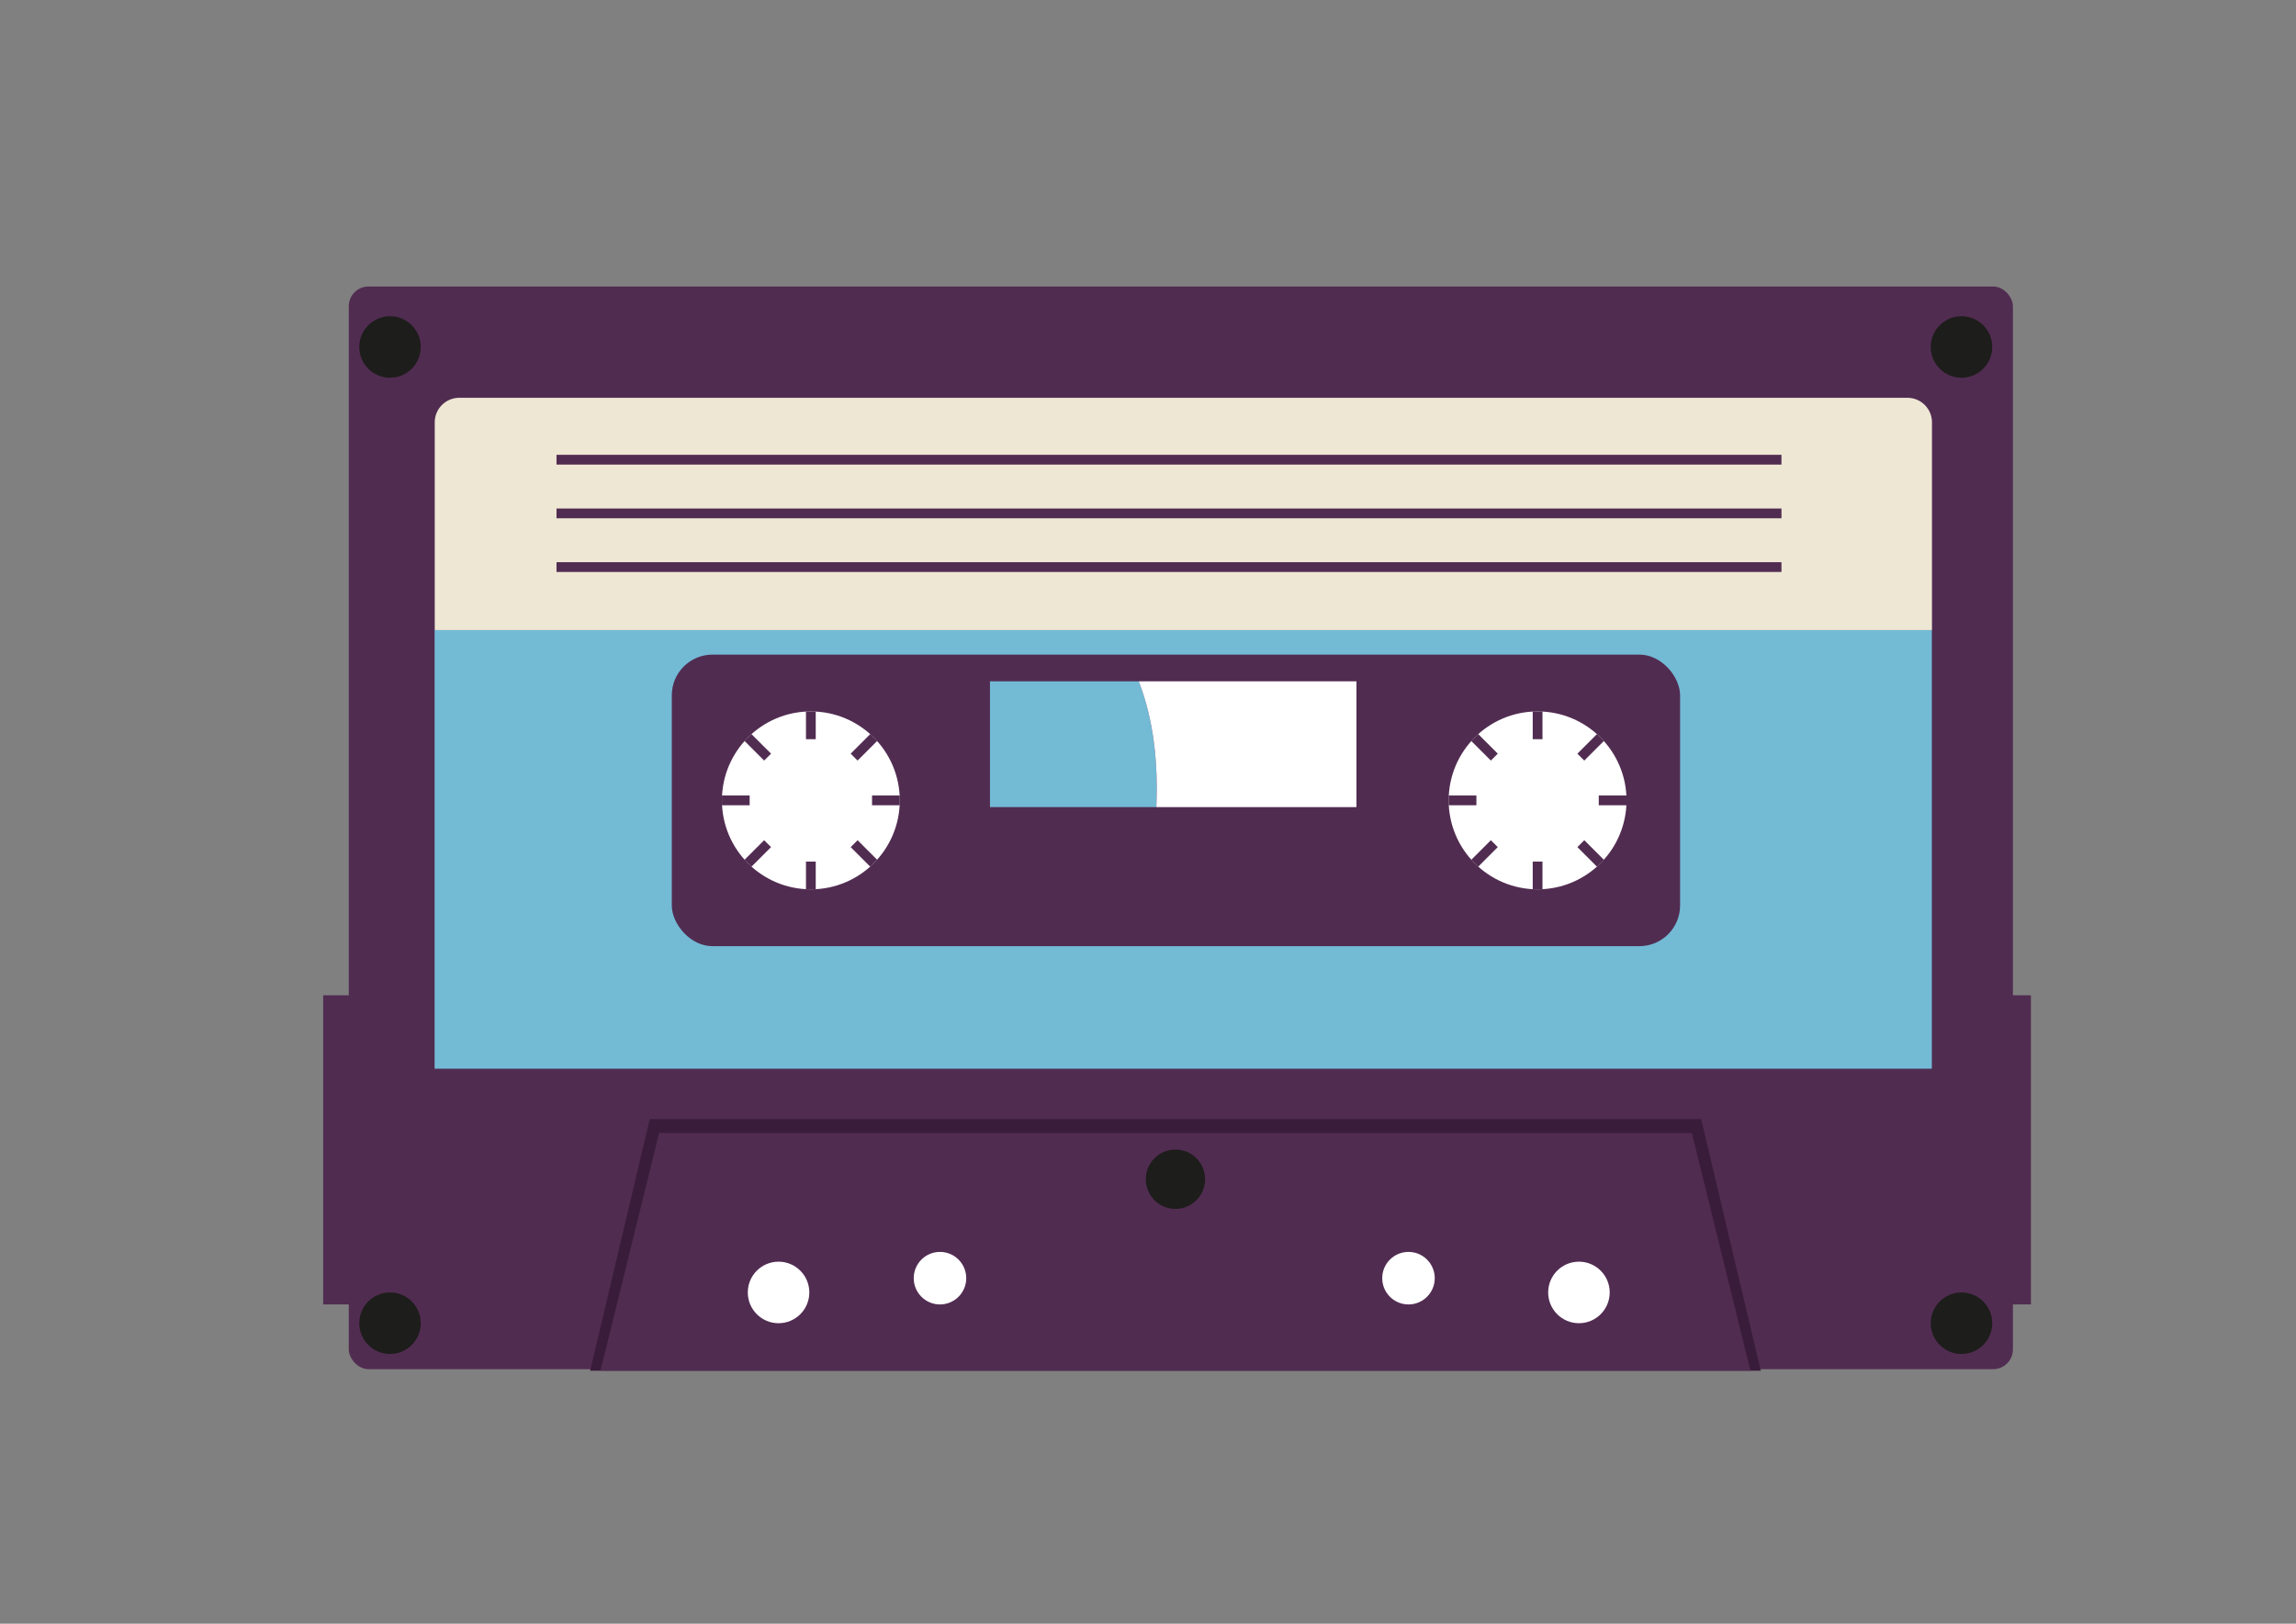 <svg id="Calque_2" data-name="Calque 2" xmlns="http://www.w3.org/2000/svg" viewBox="0 0 841.89 595.28"><rect x="0" y="0" width="841.89" height="595.28" fill="#808080" stroke="none"/><defs><style>.cls-1{fill:#512c51;}.cls-2{fill:#73bad5;}.cls-3{fill:#eee7d4;}.cls-4{fill:#fff;}.cls-5{fill:#1d1d1b;}.cls-6{fill:#391c3a;}.cls-7{fill:none;stroke:#512c51;stroke-miterlimit:10;stroke-width:3.58px;}</style></defs><title>cassette-bleue</title><rect class="cls-1" x="127.89" y="105.04" width="610.2" height="396.92" rx="7.23" ry="7.23"/><rect class="cls-2" x="159.36" y="230.96" width="549" height="160.85"/><path class="cls-3" d="M168.31,145.84h531.1a9,9,0,0,1,9,9V231a0,0,0,0,1,0,0h-549a0,0,0,0,1,0,0V154.79A9,9,0,0,1,168.31,145.84Z"/><rect class="cls-1" x="246.33" y="239.99" width="369.72" height="106.89" rx="14.93" ry="14.93"/><circle class="cls-4" cx="297.32" cy="293.43" r="32.61"/><circle class="cls-4" cx="563.8" cy="293.43" r="32.61"/><circle class="cls-5" cx="143.01" cy="127.21" r="11.28"/><circle class="cls-5" cx="719.23" cy="127.21" r="11.28"/><circle class="cls-5" cx="719.23" cy="485.11" r="11.28"/><circle class="cls-5" cx="143.01" cy="485.11" r="11.28"/><path class="cls-2" d="M417.56,249.79H363v46.1h61C424.68,280,423.15,264.21,417.56,249.79Z"/><polygon class="cls-6" points="623.78 410.25 238.25 410.25 216.39 502.54 645.64 502.54 623.78 410.25"/><polygon class="cls-1" points="620.36 415.4 241.67 415.4 220.19 502.54 641.83 502.54 620.36 415.4"/><path class="cls-4" d="M497.38,249.79H417.56c5.59,14.42,7.12,30.19,6.45,46.1h73.37Z"/><circle class="cls-4" cx="285.48" cy="473.83" r="11.28"/><circle class="cls-4" cx="578.96" cy="473.83" r="11.28"/><circle class="cls-4" cx="516.46" cy="468.6" r="9.63"/><circle class="cls-4" cx="344.67" cy="468.6" r="9.63"/><line class="cls-7" x1="204.06" y1="168.53" x2="653.22" y2="168.53"/><line class="cls-7" x1="204.06" y1="207.9" x2="653.22" y2="207.9"/><line class="cls-7" x1="204.06" y1="188.22" x2="653.22" y2="188.22"/><rect class="cls-1" x="730.51" y="364.89" width="14.18" height="113.33"/><rect class="cls-1" x="118.5" y="364.89" width="14.18" height="113.33"/><line class="cls-7" x1="264.71" y1="293.43" x2="274.88" y2="293.43"/><line class="cls-7" x1="319.76" y1="293.43" x2="329.93" y2="293.43"/><line class="cls-7" x1="297.32" y1="260.83" x2="297.32" y2="271"/><line class="cls-7" x1="297.32" y1="315.87" x2="297.32" y2="326.04"/><line class="cls-7" x1="320.38" y1="270.38" x2="313.19" y2="277.57"/><line class="cls-7" x1="281.46" y1="309.3" x2="274.26" y2="316.49"/><line class="cls-7" x1="274.26" y1="270.38" x2="281.46" y2="277.57"/><line class="cls-7" x1="313.19" y1="309.3" x2="320.38" y2="316.49"/><line class="cls-7" x1="531.19" y1="293.43" x2="541.36" y2="293.43"/><line class="cls-7" x1="586.23" y1="293.43" x2="596.4" y2="293.43"/><line class="cls-7" x1="563.8" y1="260.83" x2="563.8" y2="271"/><line class="cls-7" x1="563.8" y1="315.87" x2="563.8" y2="326.04"/><line class="cls-7" x1="586.85" y1="270.38" x2="579.66" y2="277.57"/><line class="cls-7" x1="547.93" y1="309.3" x2="540.74" y2="316.49"/><line class="cls-7" x1="540.74" y1="270.38" x2="547.93" y2="277.57"/><line class="cls-7" x1="579.66" y1="309.3" x2="586.85" y2="316.49"/><circle class="cls-5" cx="431.01" cy="432.32" r="10.88"/></svg>